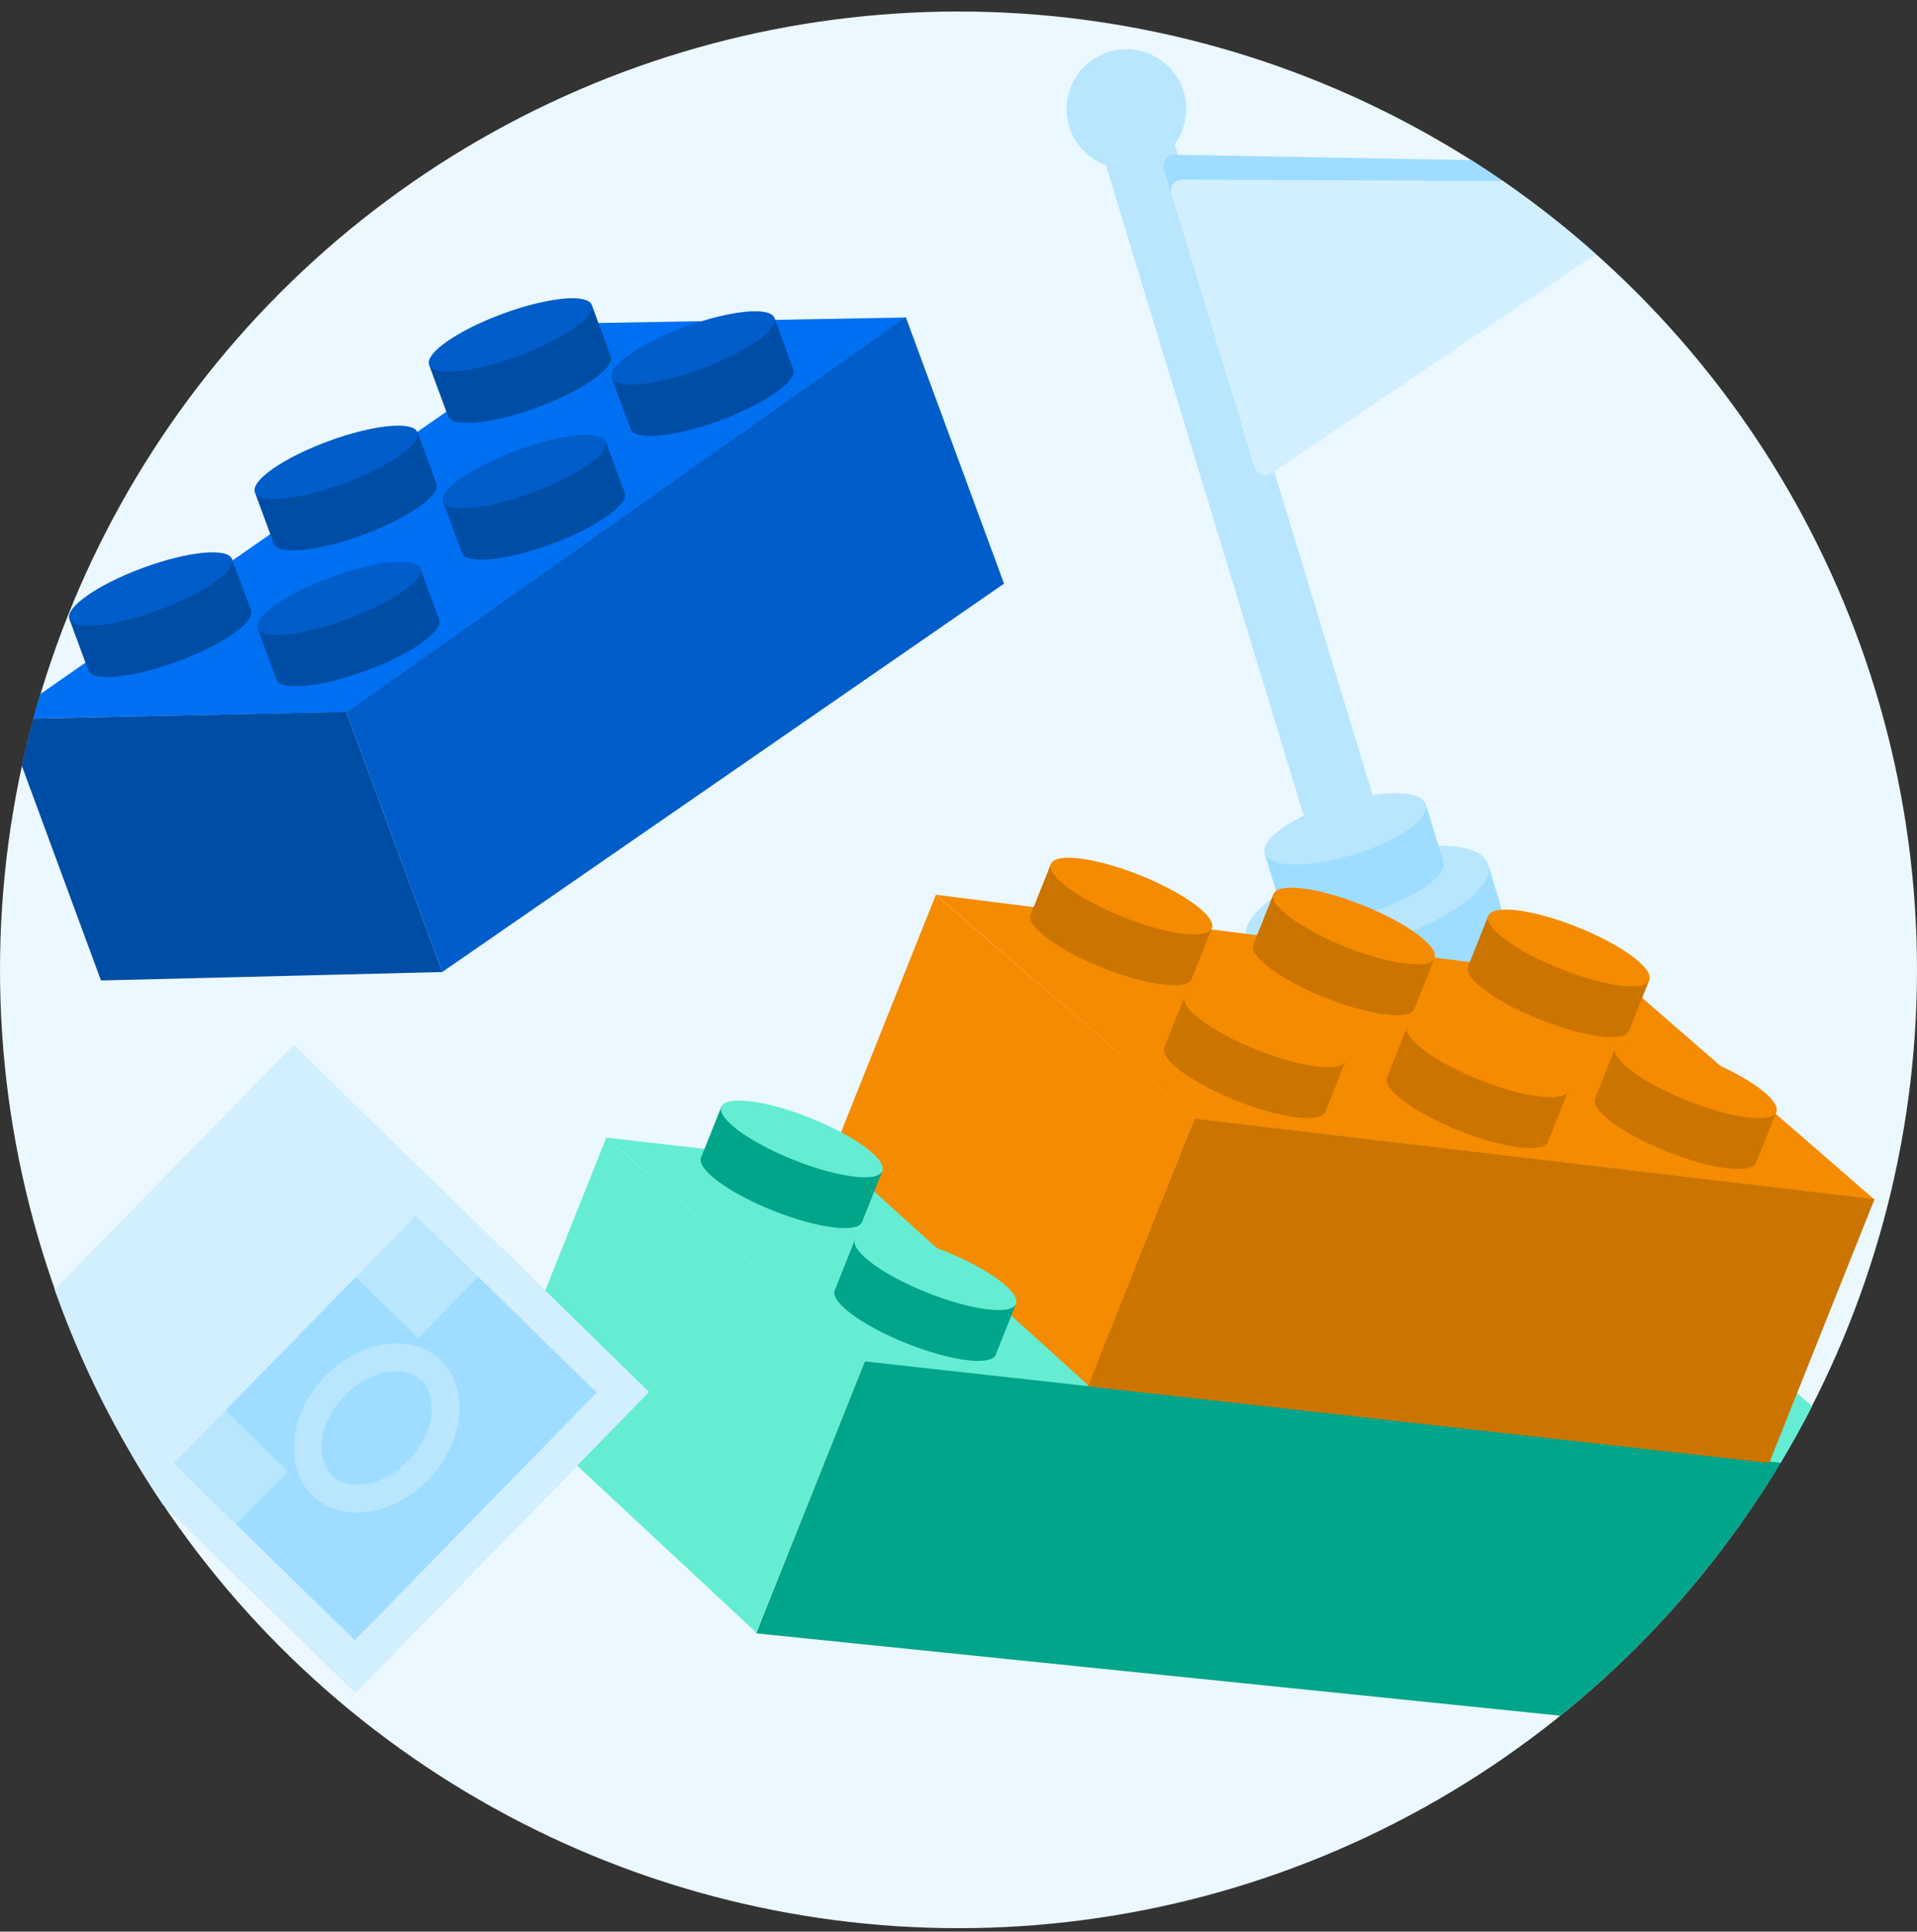 <svg width="128" height="129" viewBox="0 0 128 129" fill="none" xmlns="http://www.w3.org/2000/svg">
<rect x="0" y="0" width="128" height="129" fill="#333333" stroke="none"/>
<circle cx="64" cy="64.769" r="64" fill="#EBF8FF"/>
<path fill-rule="evenodd" clip-rule="evenodd" d="M99.368 57.742L83.229 62.648L86.593 73.714C86.594 73.718 86.596 73.722 86.597 73.726C87.063 75.259 91.054 75.404 95.51 74.049C99.967 72.694 103.201 70.353 102.736 68.82L102.736 68.82L99.368 57.742Z" fill="#9EDDFF"/>
<ellipse cx="91.293" cy="60.178" rx="8.434" ry="2.902" transform="rotate(-16.911 91.293 60.178)" fill="#B8E6FF"/>
<path fill-rule="evenodd" clip-rule="evenodd" d="M95.208 53.713L84.441 56.986L85.6 60.798C85.601 60.802 85.602 60.806 85.603 60.81C85.894 61.765 88.539 61.806 91.513 60.902C94.486 59.998 96.661 58.491 96.371 57.536L96.371 57.536L95.208 53.713Z" fill="#9EDDFF"/>
<ellipse cx="89.825" cy="55.35" rx="5.627" ry="1.807" transform="rotate(-16.911 89.825 55.35)" fill="#B8E6FF"/>
<path fill-rule="evenodd" clip-rule="evenodd" d="M78.437 9.64C79.151 8.661 79.412 7.371 79.033 6.123C78.391 4.012 76.16 2.822 74.05 3.463C71.939 4.105 70.749 6.336 71.39 8.446C71.77 9.695 72.706 10.621 73.843 11.037L86.988 54.27C87.373 55.538 88.714 56.254 89.983 55.868C91.251 55.482 91.967 54.141 91.581 52.873L78.437 9.64Z" fill="#B8E6FF"/>
<path fill-rule="evenodd" clip-rule="evenodd" d="M106.011 16.488L84.372 29.988C83.956 30.247 83.408 30.041 83.266 29.573L77.709 11.296C77.562 10.813 77.929 10.327 78.434 10.336L98.241 10.691C100.979 12.429 103.576 14.368 106.011 16.488Z" fill="#9EDDFF"/>
<path fill-rule="evenodd" clip-rule="evenodd" d="M106.556 16.969L84.893 31.613C84.478 31.894 83.91 31.692 83.764 31.213L78.214 12.958C78.068 12.479 78.428 11.996 78.929 11.998L100.347 12.086C102.518 13.587 104.591 15.218 106.556 16.969Z" fill="#D1EFFF"/>
<path fill-rule="evenodd" clip-rule="evenodd" d="M120.995 93.914C120.338 95.196 119.639 96.452 118.901 97.682L57.793 90.942L40.467 75.972L109.594 83.931L120.995 93.914Z" fill="#64EDD2"/>
<path d="M40.479 75.99L57.758 90.896L50.49 109.022L33.581 93.261L40.479 75.99Z" fill="#64EDD2"/>
<path fill-rule="evenodd" clip-rule="evenodd" d="M118.9 97.682C115.017 104.145 110.026 109.865 104.189 114.58L50.49 109.079L57.749 90.919L118.9 97.682Z" fill="#00A58A"/>
<path d="M79.798 74.721L62.472 59.751L108.384 65.542L125.138 80.093L79.798 74.721Z" fill="#F58B00"/>
<path d="M62.483 59.772L79.763 74.677L72.687 92.539L55.586 77.043L62.483 59.772Z" fill="#F58B00"/>
<path d="M79.753 74.701L125.167 80.079L118.129 97.703L72.644 92.583L79.753 74.701Z" fill="#CC7400"/>
<path fill-rule="evenodd" clip-rule="evenodd" d="M80.922 61.989L70.17 57.695L68.815 61.09L68.815 61.09C68.507 61.863 70.663 63.45 73.632 64.636C76.601 65.821 79.258 66.156 79.566 65.384C79.568 65.379 79.57 65.373 79.572 65.368L80.922 61.989Z" fill="#CC7400"/>
<ellipse cx="75.546" cy="59.842" rx="5.788" ry="1.506" transform="rotate(21.77 75.546 59.842)" fill="#F58B00"/>
<path fill-rule="evenodd" clip-rule="evenodd" d="M95.789 63.989L85.038 59.695L83.682 63.09L83.683 63.09C83.683 63.09 83.683 63.091 83.683 63.091C83.374 63.863 85.531 65.45 88.5 66.636C91.469 67.822 94.126 68.157 94.434 67.384C94.436 67.378 94.439 67.372 94.441 67.365L95.789 63.989Z" fill="#CC7400"/>
<ellipse cx="90.413" cy="61.842" rx="5.788" ry="1.506" transform="rotate(21.77 90.413 61.842)" fill="#F58B00"/>
<path fill-rule="evenodd" clip-rule="evenodd" d="M110.126 65.452L99.375 61.158L98.019 64.553L98.019 64.553C97.711 65.326 99.868 66.913 102.837 68.099C105.805 69.284 108.462 69.619 108.771 68.847C108.772 68.843 108.774 68.838 108.776 68.834L110.126 65.452Z" fill="#CC7400"/>
<ellipse cx="104.751" cy="63.305" rx="5.788" ry="1.506" transform="rotate(21.77 104.751 63.305)" fill="#F58B00"/>
<path fill-rule="evenodd" clip-rule="evenodd" d="M118.607 74.261L107.856 69.967L106.507 73.345C106.504 73.351 106.502 73.356 106.5 73.362C106.191 74.135 108.348 75.722 111.317 76.907C114.286 78.093 116.942 78.428 117.251 77.656C117.251 77.656 117.251 77.655 117.251 77.655L117.251 77.655L118.607 74.261Z" fill="#CC7400"/>
<ellipse cx="113.231" cy="72.114" rx="5.788" ry="1.506" transform="rotate(21.77 113.231 72.114)" fill="#F58B00"/>
<path fill-rule="evenodd" clip-rule="evenodd" d="M104.713 72.86L93.962 68.567L92.611 71.95C92.609 71.954 92.608 71.957 92.606 71.961C92.298 72.734 94.454 74.321 97.423 75.507C100.392 76.692 103.049 77.028 103.357 76.255C103.357 76.255 103.357 76.255 103.357 76.255L103.358 76.255L104.713 72.86Z" fill="#CC7400"/>
<ellipse cx="99.337" cy="70.713" rx="5.788" ry="1.506" transform="rotate(21.77 99.337 70.713)" fill="#F58B00"/>
<path fill-rule="evenodd" clip-rule="evenodd" d="M89.846 70.858L79.095 66.565L77.746 69.941C77.743 69.947 77.741 69.953 77.738 69.96C77.43 70.732 79.587 72.319 82.555 73.505C85.524 74.691 88.181 75.026 88.49 74.253C88.49 74.253 88.49 74.253 88.49 74.253L88.49 74.253L89.846 70.858Z" fill="#CC7400"/>
<ellipse cx="84.469" cy="68.711" rx="5.788" ry="1.506" transform="rotate(21.77 84.469 68.711)" fill="#F58B00"/>
<path fill-rule="evenodd" clip-rule="evenodd" d="M58.918 78.206L48.166 73.912L46.811 77.307L46.811 77.307C46.811 77.307 46.811 77.307 46.811 77.308C46.502 78.08 48.659 79.667 51.628 80.853C54.597 82.038 57.254 82.374 57.562 81.601C57.563 81.598 57.565 81.594 57.566 81.591L58.918 78.206Z" fill="#00A58A"/>
<ellipse cx="53.542" cy="76.059" rx="5.788" ry="1.506" transform="rotate(21.77 53.542 76.059)" fill="#64EDD2"/>
<path fill-rule="evenodd" clip-rule="evenodd" d="M67.841 87.075L57.09 82.781L55.734 86.176L55.735 86.176C55.426 86.949 57.583 88.536 60.552 89.722C63.521 90.907 66.177 91.242 66.486 90.47C66.489 90.463 66.491 90.456 66.493 90.45L67.841 87.075Z" fill="#00A58A"/>
<ellipse cx="62.465" cy="84.928" rx="5.788" ry="1.506" transform="rotate(21.77 62.465 84.928)" fill="#64EDD2"/>
<path fill-rule="evenodd" clip-rule="evenodd" d="M2.225 47.983C2.374 47.436 2.529 46.892 2.691 46.351L38.28 21.602L60.466 21.204L23.18 47.552L2.225 47.983Z" fill="#0070F2"/>
<path fill-rule="evenodd" clip-rule="evenodd" d="M1.456 51.138C1.686 50.078 1.942 49.027 2.224 47.987L23.124 47.541L29.528 64.915L6.741 65.478L1.456 51.138Z" fill="#004DA5"/>
<path d="M23.132 47.565L60.478 21.171L67.041 38.978L29.527 64.915L23.132 47.565Z" fill="#005DC9"/>
<path fill-rule="evenodd" clip-rule="evenodd" d="M15.494 37.334L4.632 41.338L5.892 44.757C5.893 44.761 5.894 44.765 5.896 44.768C6.183 45.549 8.848 45.285 11.848 44.179C14.848 43.074 17.046 41.545 16.758 40.764C16.758 40.764 16.758 40.764 16.758 40.764L16.758 40.764L15.494 37.334Z" fill="#004DA5"/>
<ellipse cx="10.062" cy="39.337" rx="5.788" ry="1.506" transform="rotate(-20.234 10.062 39.337)" fill="#005DC9"/>
<path fill-rule="evenodd" clip-rule="evenodd" d="M27.881 28.875L17.019 32.879L18.28 36.3C18.281 36.303 18.282 36.306 18.283 36.309C18.57 37.089 21.235 36.825 24.235 35.72C27.234 34.614 29.433 33.085 29.145 32.305L29.145 32.305L27.881 28.875Z" fill="#004DA5"/>
<ellipse cx="22.449" cy="30.876" rx="5.788" ry="1.506" transform="rotate(-20.234 22.449 30.876)" fill="#005DC9"/>
<path fill-rule="evenodd" clip-rule="evenodd" d="M39.514 20.365L28.651 24.369L29.916 27.799L29.916 27.799C29.916 27.799 29.916 27.799 29.916 27.799C30.204 28.579 32.869 28.316 35.868 27.21C38.868 26.105 41.066 24.576 40.779 23.795C40.776 23.789 40.774 23.783 40.772 23.777L39.514 20.365Z" fill="#004DA5"/>
<ellipse cx="34.083" cy="22.368" rx="5.788" ry="1.506" transform="rotate(-20.234 34.083 22.368)" fill="#005DC9"/>
<path fill-rule="evenodd" clip-rule="evenodd" d="M51.709 21.234L40.846 25.238L42.111 28.668L42.111 28.668C42.111 28.668 42.111 28.668 42.111 28.669C42.399 29.449 45.064 29.185 48.063 28.08C51.063 26.974 53.261 25.445 52.974 24.665C52.971 24.657 52.968 24.65 52.965 24.642L51.709 21.234Z" fill="#004DA5"/>
<ellipse cx="46.277" cy="23.237" rx="5.788" ry="1.506" transform="rotate(-20.234 46.277 23.237)" fill="#005DC9"/>
<path fill-rule="evenodd" clip-rule="evenodd" d="M40.448 29.492L29.586 33.496L30.841 36.903C30.844 36.911 30.846 36.918 30.849 36.926C31.137 37.706 33.802 37.443 36.801 36.337C39.8 35.231 41.999 33.703 41.712 32.922L41.712 32.922L40.448 29.492Z" fill="#004DA5"/>
<ellipse cx="35.016" cy="31.495" rx="5.788" ry="1.506" transform="rotate(-20.234 35.016 31.495)" fill="#005DC9"/>
<path fill-rule="evenodd" clip-rule="evenodd" d="M28.061 37.953L17.198 41.957L18.462 45.387L18.463 45.387C18.463 45.387 18.463 45.387 18.463 45.387C18.75 46.167 21.415 45.904 24.415 44.798C27.414 43.693 29.613 42.163 29.325 41.383C29.324 41.38 29.323 41.378 29.322 41.375L28.061 37.953Z" fill="#004DA5"/>
<ellipse cx="22.629" cy="39.956" rx="5.788" ry="1.506" transform="rotate(-20.234 22.629 39.956)" fill="#005DC9"/>
<path fill-rule="evenodd" clip-rule="evenodd" d="M10.872 100.468C10.133 99.37 9.427 98.248 8.756 97.103L27.715 77.699L43.335 92.961L23.728 113.029L10.872 100.468Z" fill="#B8E6FF"/>
<rect x="33.654" y="83.502" width="13.535" height="28.056" transform="rotate(44.336 33.654 83.502)" fill="#9EDDFF"/>
<rect x="21.985" y="83.562" width="10.451" height="12.442" transform="rotate(44.336 21.985 83.562)" fill="#9EDDFF"/>
<path d="M28.742 98.658C26.419 101.192 22.927 101.771 20.942 99.951C18.956 98.131 19.23 94.602 21.552 92.068C23.874 89.534 27.366 88.956 29.352 90.776C31.337 92.595 31.064 96.125 28.742 98.658Z" fill="#9EDDFF"/>
<path fill-rule="evenodd" clip-rule="evenodd" d="M22.193 98.585C23.134 99.447 25.444 99.515 27.377 97.407C29.309 95.299 29.041 93.003 28.1 92.141C27.16 91.279 24.85 91.211 22.917 93.319C20.985 95.428 21.253 97.724 22.193 98.585ZM20.942 99.951C22.927 101.771 26.419 101.192 28.742 98.658C31.064 96.125 31.337 92.595 29.352 90.776C27.366 88.956 23.874 89.534 21.552 92.068C19.23 94.602 18.956 98.131 20.942 99.951Z" fill="#B8E6FF"/>
<path fill-rule="evenodd" clip-rule="evenodd" d="M8.756 97.103C6.722 93.635 5.005 89.959 3.646 86.114L19.608 69.777L27.715 77.699L8.756 97.103ZM10.873 100.469C10.134 99.371 9.428 98.248 8.756 97.103L27.715 77.699L43.335 92.961L23.728 113.028L10.873 100.469ZM39.843 93.001L27.756 81.191L11.6 97.726L23.687 109.536L39.843 93.001Z" fill="#D1EFFF"/>
</svg>
